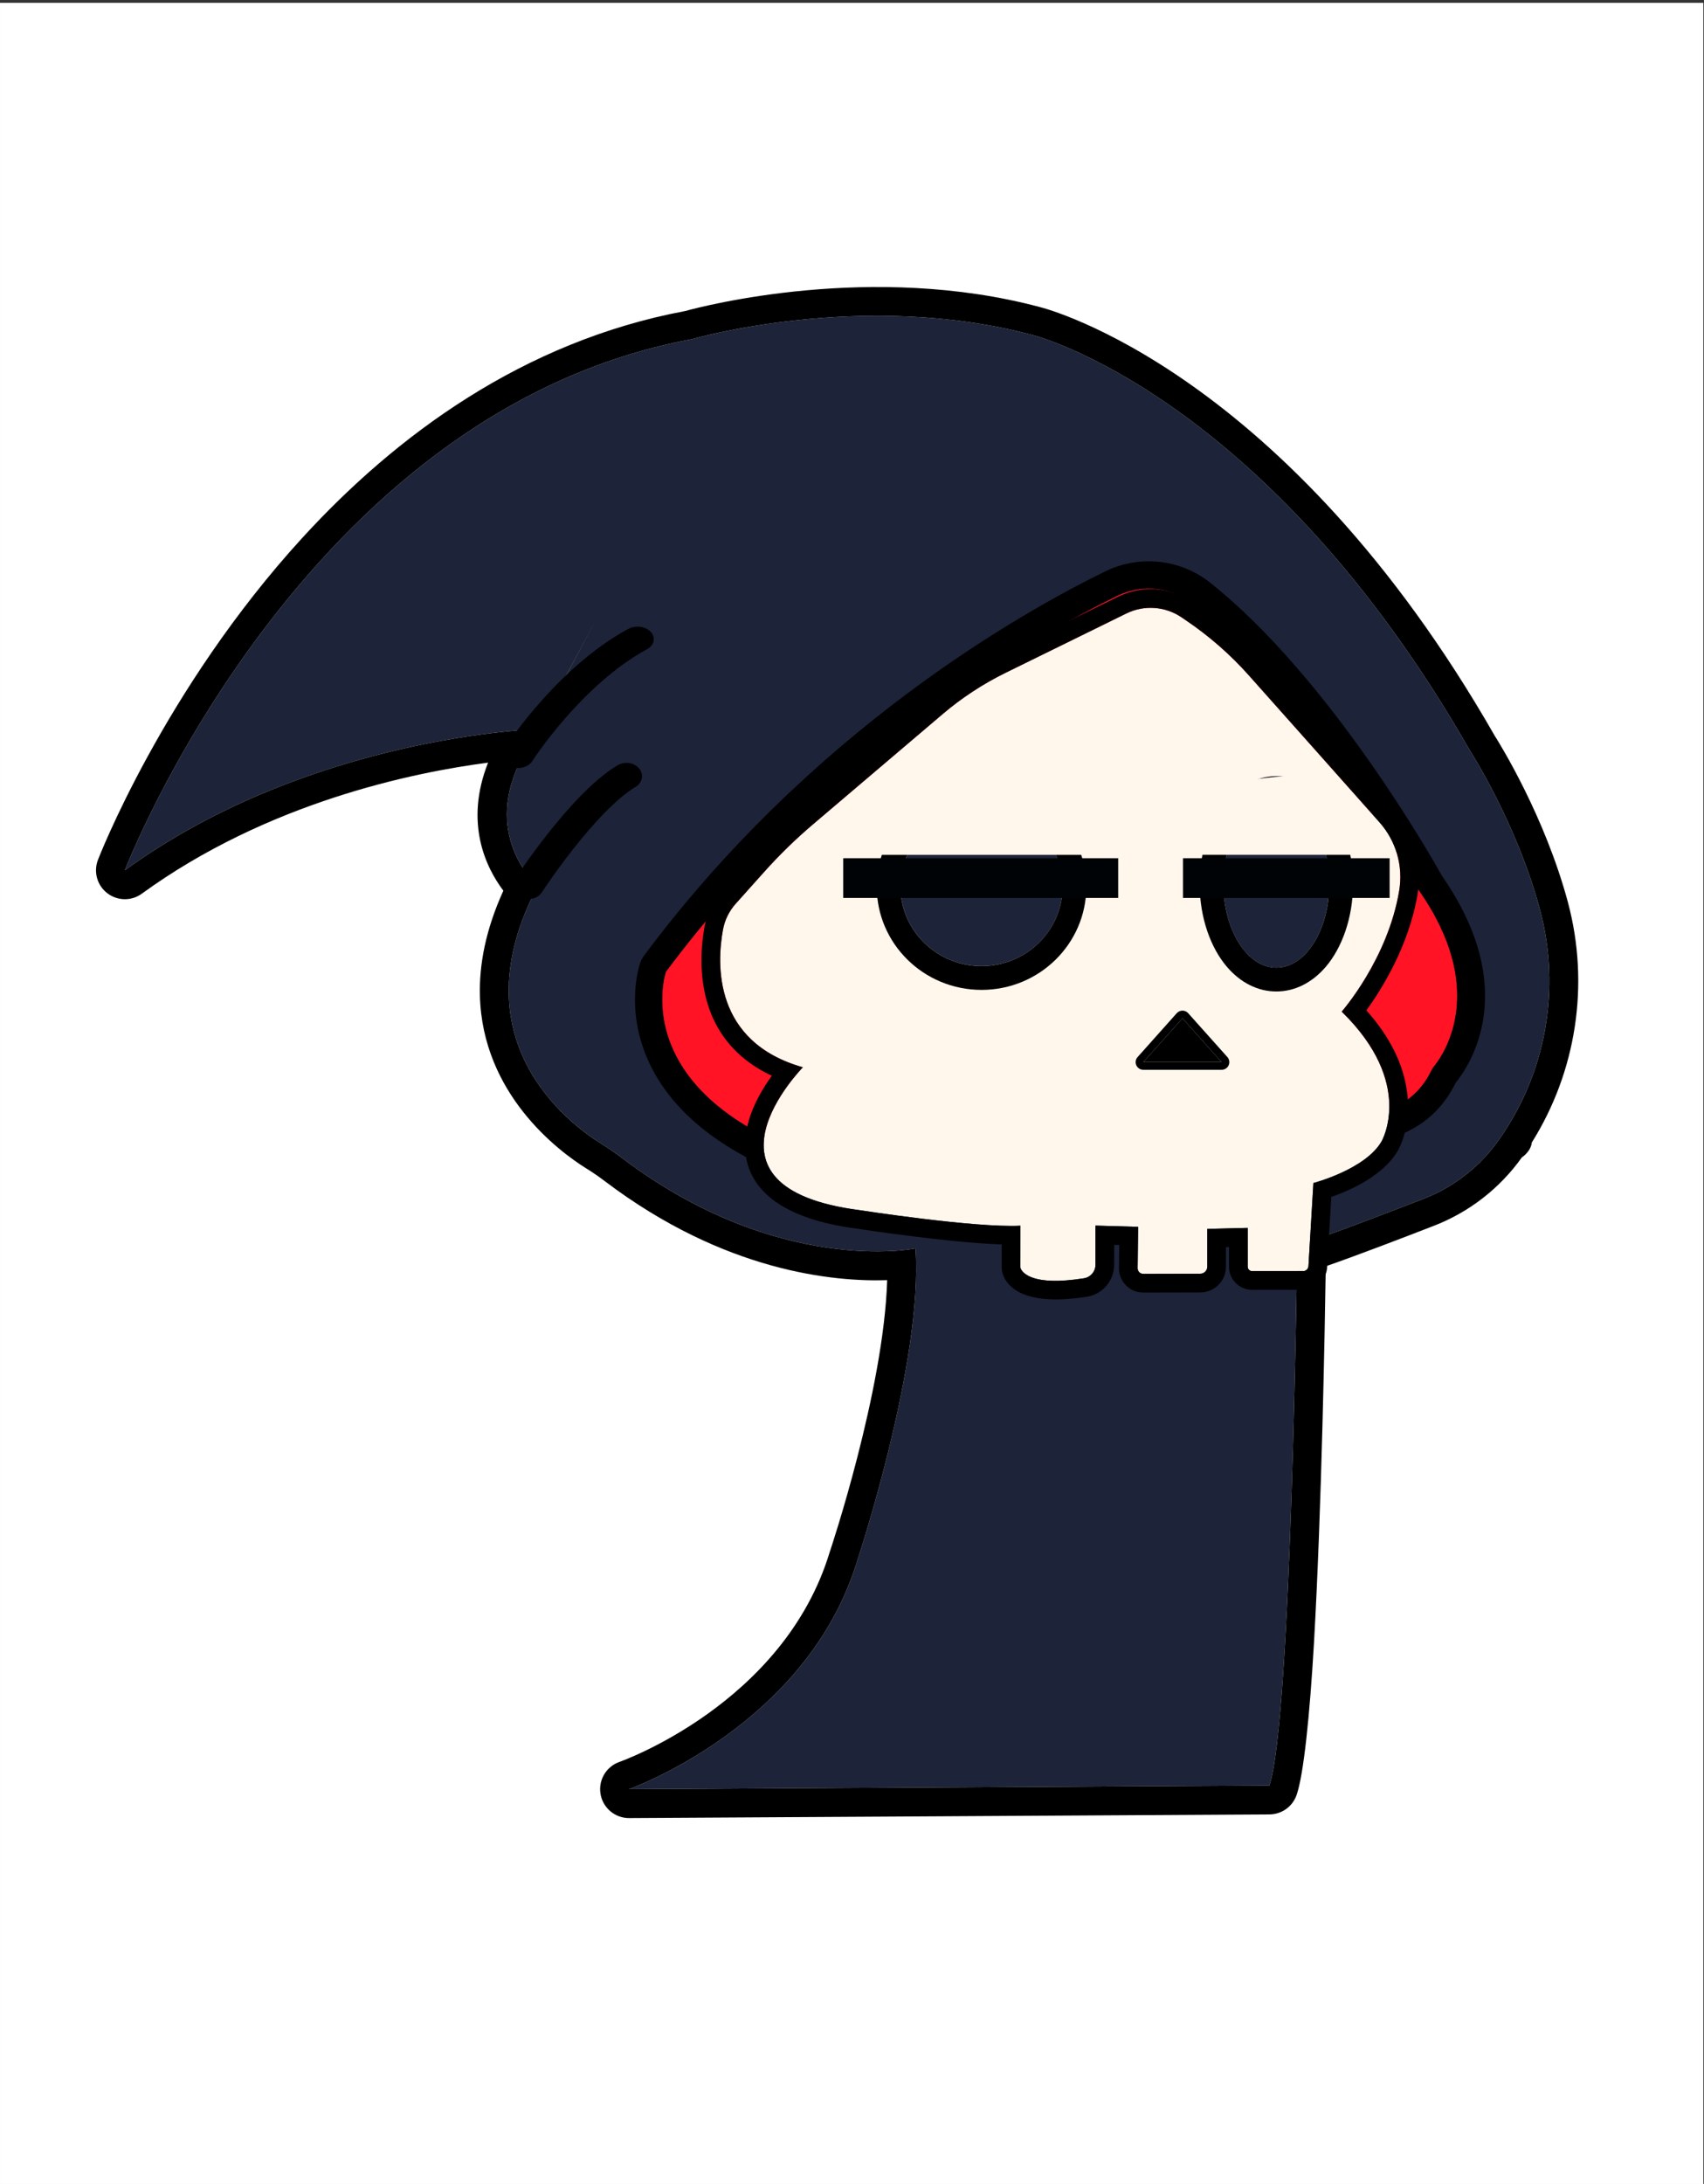 
<svg width="100%" height="100%" viewBox="0 0 1003 1285" version="1.1" xmlns="http://www.w3.org/2000/svg" xmlns:xlink="http://www.w3.org/1999/xlink" xml:space="preserve" xmlns:serif="http://www.serif.com/" style="fill-rule:evenodd;clip-rule:evenodd;stroke-linecap:round;stroke-miterlimit:1.5;">
    <rect x="0" y="0" width="1003" height="1285" fill="#333333" stroke="none"/>
    <g transform="matrix(1,0,0,1,-5130.15,-4361.78)">
        <g id="Day-15" transform="matrix(1,0,0,0.922,5130.15,1002.98)">
            <rect x="0.003" y="3644.93" width="1002.6" height="1393.6" style="fill:white;"/>
            <clipPath id="_clip1">
                <rect x="0.003" y="3644.93" width="1002.6" height="1393.6"/>
            </clipPath>
            <g clip-path="url(#_clip1)">
                <g transform="matrix(1,0,0,1.358,0.007,3625.97)">
                    <rect x="0" y="13.958" width="1002.6" height="1026.11" style="fill:white;stroke:rgb(252,250,255);stroke-width:0.35px;"/>
                </g>
                <g transform="matrix(2.069,0,0,2.106,-171.949,-4961.46)">
                    <g transform="matrix(1,0,0,1.085,-5058.34,-1088.41)">
                        <path d="M5176.97,5011.79C5176.97,5011.79 5227.18,4883.69 5338.24,4863.47C5338.24,4863.47 5386.94,4849.56 5435.36,4862.34C5435.36,4862.34 5501.57,4878.68 5559.66,4978.41C5559.66,4978.41 5572.94,4998.56 5579.57,5022.82C5585.61,5044.97 5581.26,5068.61 5567.72,5087.28C5567.72,5087.28 5567.72,5087.28 5567.72,5087.28C5562.34,5094.71 5554.84,5100.4 5546.16,5103.64C5534.49,5108.09 5518.3,5114.16 5510.48,5116.54C5510.48,5116.54 5508.91,5249.6 5502.56,5267.4L5320.39,5268.42C5320.39,5268.42 5371.2,5250.78 5385.4,5204.41C5385.4,5204.41 5404.17,5148.92 5401.9,5117.4C5401.9,5117.4 5362.95,5125.27 5318.46,5092.17C5316.57,5090.76 5314.61,5089.44 5312.59,5088.21C5300.85,5081.03 5256.74,5048 5317.73,4985.87C5317.73,4985.87 5305.75,4995.84 5294.54,5016.24C5294.54,5016.24 5277.96,5002.44 5290.12,4980.08L5311.28,4941.39L5294.24,4972.38C5294.24,4972.38 5229.63,4974.22 5176.97,5011.79Z" style="fill:rgb(29,35,57);"/>
                        <path d="M5280.3,4981.73C5273.49,4998.62 5279.73,5011.07 5284.65,5017.49C5279.53,5028.53 5277.74,5038.34 5277.98,5046.89C5278.74,5074.19 5300.11,5090.09 5308.26,5095.07C5308.26,5095.07 5308.26,5095.07 5308.27,5095.07C5310.07,5096.17 5311.82,5097.35 5313.51,5098.61C5347.56,5123.94 5378.68,5126.75 5393.84,5126.26C5392.89,5157.16 5377.61,5201.86 5377.61,5201.86C5377.58,5201.94 5377.56,5202.01 5377.53,5202.08C5364.48,5244.71 5317.66,5260.81 5317.66,5260.81C5313.88,5262.12 5311.61,5265.93 5312.3,5269.81C5312.99,5273.69 5316.43,5276.52 5320.44,5276.49L5502.6,5275.47C5506.07,5275.45 5509.16,5273.29 5510.31,5270.07C5512.32,5264.44 5514.07,5247.88 5515.27,5227.43C5517.45,5190.14 5518.36,5139.32 5518.62,5122.39C5527.26,5119.44 5539.64,5114.79 5549.11,5111.18C5559.29,5107.37 5568.09,5100.68 5574.41,5091.97C5574.42,5091.97 5576.94,5090.41 5577.23,5087.82C5589.95,5067.9 5593.74,5043.6 5587.51,5020.74C5587.51,5020.73 5587.51,5020.73 5587.51,5020.73C5580.93,4996.67 5568.13,4976.46 5566.69,4974.23C5507.21,4872.23 5439.1,4854.94 5437.4,4854.52C5389.52,4841.91 5341.38,4854.24 5336.37,4855.6C5290.23,4864.1 5254.1,4890.35 5227.44,4918.96C5187.88,4961.42 5169.31,5008.89 5169.31,5008.89C5168,5012.23 5169.08,5016.02 5171.97,5018.19C5174.86,5020.37 5178.86,5020.43 5181.8,5018.32C5217.55,4992.82 5259.03,4984.44 5280.3,4981.73ZM5562.39,5093.42C5562.57,5093.57 5562.76,5093.72 5562.95,5093.85L5562.38,5093.43C5557.77,5097.88 5552.25,5101.36 5546.16,5103.64C5534.49,5108.09 5518.3,5114.16 5510.48,5116.54C5510.48,5116.54 5508.91,5249.6 5502.56,5267.4L5320.39,5268.42C5320.39,5268.42 5371.2,5250.78 5385.4,5204.41C5385.4,5204.41 5404.17,5148.92 5401.9,5117.4C5401.9,5117.4 5362.95,5125.27 5318.46,5092.17C5316.57,5090.76 5314.61,5089.44 5312.59,5088.21C5302.93,5082.31 5271.36,5058.89 5294.45,5016.17C5293.17,5015.05 5278.48,5001.48 5290.12,4980.08L5311.28,4941.39L5294.24,4972.38C5294.24,4972.38 5229.63,4974.22 5176.97,5011.79C5176.97,5011.79 5227.18,4883.69 5338.24,4863.47C5338.24,4863.47 5386.94,4849.56 5435.36,4862.34C5435.36,4862.34 5501.57,4878.68 5559.66,4978.41C5559.66,4978.41 5572.94,4998.56 5579.57,5022.82C5585.61,5044.97 5581.26,5068.61 5567.72,5087.28C5567.72,5087.28 5567.72,5087.28 5567.72,5087.28C5566.12,5089.49 5564.34,5091.54 5562.39,5093.42ZM5300.56,5006.29C5309.65,4992.59 5317.73,4985.87 5317.73,4985.87C5310.67,4993.07 5305.02,4999.87 5300.56,5006.29C5298.57,5009.28 5296.54,5012.59 5294.54,5016.24L5294.45,5016.17C5296.17,5012.98 5298.2,5009.69 5300.56,5006.29Z"/>
                    </g>
                    <g transform="matrix(1.205,0,0,1.095,-6146.53,-1138.67)">
                        <path d="M5294.54,5016.24C5294.54,5016.24 5307.35,4993.16 5317.73,4985.87" style="fill:rgb(29,35,57);stroke:black;stroke-width:7.34px;stroke-linejoin:round;"/>
                    </g>
                    <g transform="matrix(1.889,0,0,1.546,-9768.84,-3443.86)">
                        <path d="M5293.4,5018.43C5293.4,5018.43 5301.06,5002.89 5311.45,4995.6" style="fill:rgb(29,35,57);stroke:black;stroke-width:4.88px;stroke-linejoin:round;"/>
                    </g>
                </g>
                <g transform="matrix(2.069,0,0,2.285,-10640.1,-7253.73)">
                    <path d="M5482.19,4937.54C5476.11,4932.77 5467.79,4931.81 5460.74,4935.06C5436.98,4946.43 5378.79,4978.65 5332.06,5040.21C5332.06,5040.21 5318.07,5080.62 5392.42,5096.94C5405.1,5099.72 5423.29,5066.39 5441.63,5067.45C5441.63,5067.45 5457.1,5084.18 5477.48,5081.89C5505.55,5078.74 5539.21,5089.4 5549.81,5067.85C5550.06,5067.33 5550.39,5066.84 5550.77,5066.41C5553.83,5062.62 5565.75,5044.75 5546.34,5017.5C5546.34,5017.5 5516.93,4964.69 5482.19,4937.54Z" style="fill:rgb(255,19,37);"/>
                    <path d="M5556.72,5071.24L5556.82,5071.13C5560.43,5066.66 5575.56,5045.55 5552.9,5013.47C5550.15,5008.62 5521.03,4958.2 5487.01,4931.6C5478.63,4925.02 5467.16,4923.7 5457.45,4928.19C5457.42,4928.2 5457.39,4928.22 5457.36,4928.23C5433.08,4939.85 5373.61,4972.77 5325.86,5035.67C5325.38,5036.31 5325,5037.01 5324.74,5037.77C5324.74,5037.77 5320.09,5050.46 5327.36,5065.68C5333.73,5079.03 5349.86,5095.38 5390.73,5104.35C5394.35,5105.14 5398.26,5104.58 5402.34,5102.6C5406.32,5100.66 5410.68,5097.15 5415.2,5093.02C5419.89,5088.74 5424.85,5083.75 5429.98,5079.94C5432.9,5077.76 5435.78,5075.84 5438.74,5075.23C5444.78,5080.48 5459.88,5091.51 5478.35,5089.44C5495.24,5087.55 5514.15,5090.62 5528.86,5088.73C5541.39,5087.12 5551.27,5082.25 5556.72,5071.24ZM5482.19,4937.54C5476.11,4932.77 5467.79,4931.81 5460.74,4935.06C5436.98,4946.43 5378.79,4978.65 5332.06,5040.21C5332.06,5040.21 5318.07,5080.62 5392.42,5096.94C5405.1,5099.72 5423.29,5066.39 5441.63,5067.45C5441.63,5067.45 5457.1,5084.18 5477.48,5081.89C5505.55,5078.74 5539.21,5089.4 5549.81,5067.85C5550.06,5067.33 5550.39,5066.84 5550.77,5066.41C5553.83,5062.62 5565.75,5044.75 5546.34,5017.5C5546.34,5017.5 5516.93,4964.69 5482.19,4937.54ZM5487,4931.6L5487.02,4931.61L5487,4931.6Z"/>
                </g>
                <g transform="matrix(2.069,0,0,2.181,-10640.1,-6717.64)">
                    <path d="M5524.33,5046.39C5524.33,5046.39 5537.44,5031.08 5540.69,5011C5541.87,5003.79 5539.8,4996.43 5535.08,4990.98C5525.81,4980.23 5508.2,4959.88 5497.94,4948.03C5492.65,4941.91 5486.63,4936.5 5480.04,4931.91C5479.6,4931.61 5479.17,4931.3 5478.74,4931C5474.09,4927.77 5468.11,4927.34 5463.07,4929.89C5453.79,4934.58 5438.62,4942.24 5428.73,4947.24C5422.28,4950.5 5416.24,4954.57 5410.77,4959.36C5400.66,4968.2 5383.69,4983.04 5373.96,4991.55C5368.99,4995.89 5364.32,5000.57 5359.98,5005.57C5357.16,5008.81 5354.03,5012.42 5351.9,5014.86C5350.05,5016.99 5348.81,5019.61 5348.31,5022.42C5346.54,5032.34 5345.49,5055.23 5371.05,5062.68C5371.05,5062.68 5337.31,5097.88 5387.16,5104.48C5387.16,5104.48 5419.97,5109.71 5432.93,5109.03C5432.93,5109.03 5432.92,5119.86 5432.92,5121.09C5432.92,5121.23 5432.94,5121.37 5432.98,5121.51C5433.45,5122.67 5436.09,5126.84 5450.98,5124.42C5452.87,5124.12 5454.28,5122.45 5454.28,5120.47C5454.28,5116.11 5454.28,5109 5454.28,5109L5466.42,5109.36C5466.42,5109.36 5466.33,5117.84 5466.28,5121.48C5466.28,5121.92 5466.44,5122.33 5466.74,5122.64C5467.03,5122.95 5467.44,5123.12 5467.86,5123.12C5471.45,5123.11 5480.19,5123.09 5484.11,5123.08C5485.2,5123.07 5486.09,5122.16 5486.09,5121.04C5486.09,5117.36 5486.09,5109.96 5486.09,5109.96L5497.59,5109.67L5497.59,5121.03C5497.59,5121.37 5497.72,5121.7 5497.96,5121.94C5498.19,5122.18 5498.51,5122.32 5498.85,5122.32C5501.97,5122.32 5510.08,5122.32 5513.37,5122.32C5514.17,5122.32 5514.83,5121.68 5514.88,5120.86C5515.19,5115.4 5516.28,5096.54 5516.28,5096.54C5516.28,5096.54 5531.08,5092.58 5535.69,5084.34C5535.69,5084.34 5545.26,5067.37 5524.33,5046.39Z" style="fill:rgb(255,246,236);"/>
                    <path d="M5531.35,5046.02C5535.7,5039.87 5543.46,5027.16 5545.94,5011.9C5547.37,5003.06 5544.84,4994.03 5539.06,4987.34C5529.78,4976.59 5512.17,4956.24 5501.91,4944.39C5496.32,4937.93 5489.97,4932.22 5483.02,4927.38C5482.58,4927.07 5482.15,4926.77 5481.72,4926.47C5475.49,4922.13 5467.48,4921.56 5460.73,4924.97C5451.45,4929.66 5436.28,4937.33 5426.39,4942.32C5419.54,4945.78 5413.14,4950.1 5407.32,4955.19C5397.22,4964.03 5380.24,4978.87 5370.52,4987.38C5365.37,4991.88 5360.53,4996.74 5356.02,5001.92C5353.2,5005.16 5350.07,5008.77 5347.94,5011.21C5345.44,5014.09 5343.76,5017.63 5343.08,5021.43C5343.08,5021.43 5343.08,5021.43 5343.08,5021.43C5341.22,5031.87 5340.2,5054.61 5362.21,5065.15C5360.4,5067.74 5358.45,5070.95 5357,5074.42C5354.2,5081.13 5353.35,5088.71 5357.11,5095.31C5360.69,5101.6 5369.03,5107.59 5386.43,5109.9C5387.94,5110.14 5412.8,5114.01 5427.61,5114.51C5427.61,5114.51 5427.61,5121.09 5427.61,5121.09C5427.61,5121.73 5427.69,5122.36 5427.86,5122.98C5427.92,5123.19 5427.99,5123.41 5428.07,5123.61C5428.71,5125.18 5431.8,5133.08 5451.79,5129.82C5456.28,5129.12 5459.59,5125.15 5459.59,5120.47C5459.59,5118.76 5459.6,5116.61 5459.6,5114.64C5459.6,5114.64 5461.05,5114.68 5461.05,5114.68C5461.05,5114.68 5460.97,5121.42 5460.97,5121.42C5460.95,5123.32 5461.67,5125.14 5462.96,5126.49C5464.26,5127.84 5466.03,5128.6 5467.87,5128.59L5484.13,5128.55C5488.15,5128.54 5491.4,5125.18 5491.4,5121.04C5491.4,5121.04 5491.4,5115.3 5491.4,5115.3C5491.4,5115.3 5492.27,5115.28 5492.27,5115.28C5492.27,5115.28 5492.27,5121.03 5492.27,5121.03C5492.27,5122.82 5492.97,5124.54 5494.2,5125.81C5495.43,5127.08 5497.1,5127.79 5498.85,5127.79C5501.97,5127.79 5510.08,5127.79 5513.37,5127.79C5516.98,5127.79 5519.97,5124.9 5520.19,5121.18L5521.37,5100.62C5523.58,5099.82 5526.49,5098.62 5529.39,5097.01C5533.77,5094.58 5537.99,5091.19 5540.3,5087.08C5540.3,5087.08 5544.79,5079.5 5542.59,5067.78C5541.43,5061.6 5538.38,5054.11 5531.35,5046.02ZM5524.33,5046.39C5524.33,5046.39 5537.44,5031.08 5540.69,5011C5541.87,5003.79 5539.8,4996.43 5535.08,4990.98C5525.81,4980.23 5508.2,4959.88 5497.94,4948.03C5492.65,4941.91 5486.63,4936.5 5480.04,4931.91C5479.6,4931.61 5479.17,4931.3 5478.74,4931C5474.09,4927.77 5468.11,4927.34 5463.07,4929.89C5453.79,4934.58 5438.62,4942.24 5428.73,4947.24C5422.28,4950.5 5416.24,4954.57 5410.77,4959.36C5400.66,4968.2 5383.69,4983.04 5373.96,4991.55C5368.99,4995.89 5364.32,5000.57 5359.98,5005.57C5357.16,5008.81 5354.03,5012.42 5351.9,5014.86C5350.05,5016.99 5348.81,5019.61 5348.31,5022.42C5346.54,5032.34 5345.49,5055.23 5371.05,5062.68C5371.05,5062.68 5337.31,5097.88 5387.16,5104.48C5387.16,5104.48 5419.97,5109.71 5432.93,5109.03C5432.93,5109.03 5432.92,5119.86 5432.92,5121.09C5432.92,5121.23 5432.94,5121.37 5432.98,5121.51C5433.45,5122.67 5436.09,5126.84 5450.98,5124.42C5452.87,5124.12 5454.28,5122.45 5454.28,5120.47C5454.28,5116.11 5454.28,5109 5454.28,5109L5466.42,5109.36C5466.42,5109.36 5466.33,5117.84 5466.28,5121.48C5466.28,5121.92 5466.44,5122.33 5466.74,5122.64C5467.03,5122.95 5467.44,5123.12 5467.86,5123.12C5471.45,5123.11 5480.19,5123.09 5484.11,5123.08C5485.2,5123.07 5486.09,5122.16 5486.09,5121.04C5486.09,5117.36 5486.09,5109.96 5486.09,5109.96L5497.59,5109.67C5497.59,5109.67 5497.59,5117.8 5497.59,5121.03C5497.59,5121.37 5497.72,5121.7 5497.96,5121.94C5498.19,5122.18 5498.51,5122.32 5498.85,5122.32C5501.97,5122.32 5510.08,5122.32 5513.37,5122.32C5514.17,5122.32 5514.83,5121.68 5514.88,5120.86C5515.19,5115.4 5516.28,5096.54 5516.28,5096.54C5516.28,5096.54 5531.08,5092.58 5535.69,5084.34C5535.69,5084.34 5545.26,5067.37 5524.33,5046.39Z"/>
                </g>
                <g transform="matrix(2.406,0,0,2.302,-12488.8,-7333.52)">
                    <path d="M5479.98,5050.53L5489.56,5062.68L5470.39,5062.68L5479.98,5050.53Z"/>
                    <path d="M5481.37,5049.11C5481.02,5048.66 5480.51,5048.4 5479.98,5048.4C5479.45,5048.4 5478.94,5048.66 5478.58,5049.11L5469,5061.27C5468.51,5061.89 5468.38,5062.78 5468.68,5063.55C5468.99,5064.31 5469.65,5064.8 5470.39,5064.8L5489.56,5064.8C5490.3,5064.8 5490.97,5064.31 5491.27,5063.55C5491.57,5062.78 5491.45,5061.89 5490.96,5061.27L5481.37,5049.11ZM5479.98,5050.53L5489.56,5062.68L5470.39,5062.68L5479.98,5050.53Z"/>
                </g>
                <g transform="matrix(2.069,0,0,2.106,-171.949,-4961.46)">
                    <g transform="matrix(0.868,0,0,1.031,-4342.4,-817.915)">
                        <ellipse cx="5420.22" cy="5016.75" rx="26.551" ry="23.334" style="fill:rgb(29,35,57);"/>
                        <path d="M5420.22,4986.42C5401.22,4986.42 5385.87,5000.05 5385.87,5016.75C5385.87,5033.45 5401.22,5047.08 5420.22,5047.08C5439.22,5047.08 5454.56,5033.45 5454.56,5016.75C5454.56,5000.05 5439.22,4986.42 5420.22,4986.42ZM5420.22,4993.42C5434.87,4993.42 5446.77,5003.87 5446.77,5016.75C5446.77,5029.63 5434.87,5040.09 5420.22,5040.09C5405.56,5040.09 5393.66,5029.63 5393.66,5016.75C5393.66,5003.87 5405.56,4993.42 5420.22,4993.42Z"/>
                    </g>
                    <g transform="matrix(1.006,0,0,1.177,-5091.02,-1549.02)">
                        <rect x="5381.73" y="5008.28" width="77.756" height="10.224" style="fill:rgb(0,3,5);"/>
                    </g>
                    <g transform="matrix(0.806,0,0,1.085,-3986.15,-1129.21)">
                        <ellipse cx="5499.21" cy="5053.18" rx="18.675" ry="23.414" style="fill:rgb(29,35,57);"/>
                        <path d="M5499.21,5023.11C5492.77,5023.11 5486.66,5025.5 5481.83,5029.94C5476.11,5035.2 5472.15,5043.61 5472.15,5053.18C5472.15,5062.74 5476.11,5071.15 5481.83,5076.41C5486.66,5080.85 5492.77,5083.24 5499.21,5083.24C5505.66,5083.24 5511.77,5080.85 5516.6,5076.41C5522.31,5071.15 5526.28,5062.74 5526.28,5053.18C5526.28,5043.61 5522.31,5035.2 5516.6,5029.94C5511.77,5025.5 5505.66,5023.11 5499.21,5023.11ZM5499.21,5029.76C5509.52,5029.76 5517.89,5040.25 5517.89,5053.18C5517.89,5066.1 5509.52,5076.59 5499.21,5076.59C5488.91,5076.59 5480.54,5066.1 5480.54,5053.18C5480.54,5040.25 5488.91,5029.76 5499.21,5029.76Z"/>
                    </g>
                    <g transform="matrix(0.756,0,0,1.177,-3648.93,-1549.02)">
                        <rect x="5381.73" y="5008.28" width="77.756" height="10.224" style="fill:rgb(0,3,5);"/>
                    </g>
                    <g transform="matrix(1,0,0,1.144,-5060.38,-1385.45)">
                        <path d="M5460.73,4988.76L5420.57,4987.97C5408.54,4991.72 5396.94,4999.73 5385.47,5008.87L5460.73,5008.87L5460.73,4988.76Z" style="fill:rgb(255,246,236);"/>
                    </g>
                    <g transform="matrix(0.702,0,0,1.144,-3359.82,-1385.47)">
                        <path d="M5446.66,4988.77C5426.27,4986.77 5408.26,4988.79 5391.2,4992.43L5385.47,5008.87L5460.73,5008.87L5446.66,4988.77Z" style="fill:rgb(255,246,236);"/>
                    </g>
                </g>
            </g>
        </g>
    </g>
</svg>
